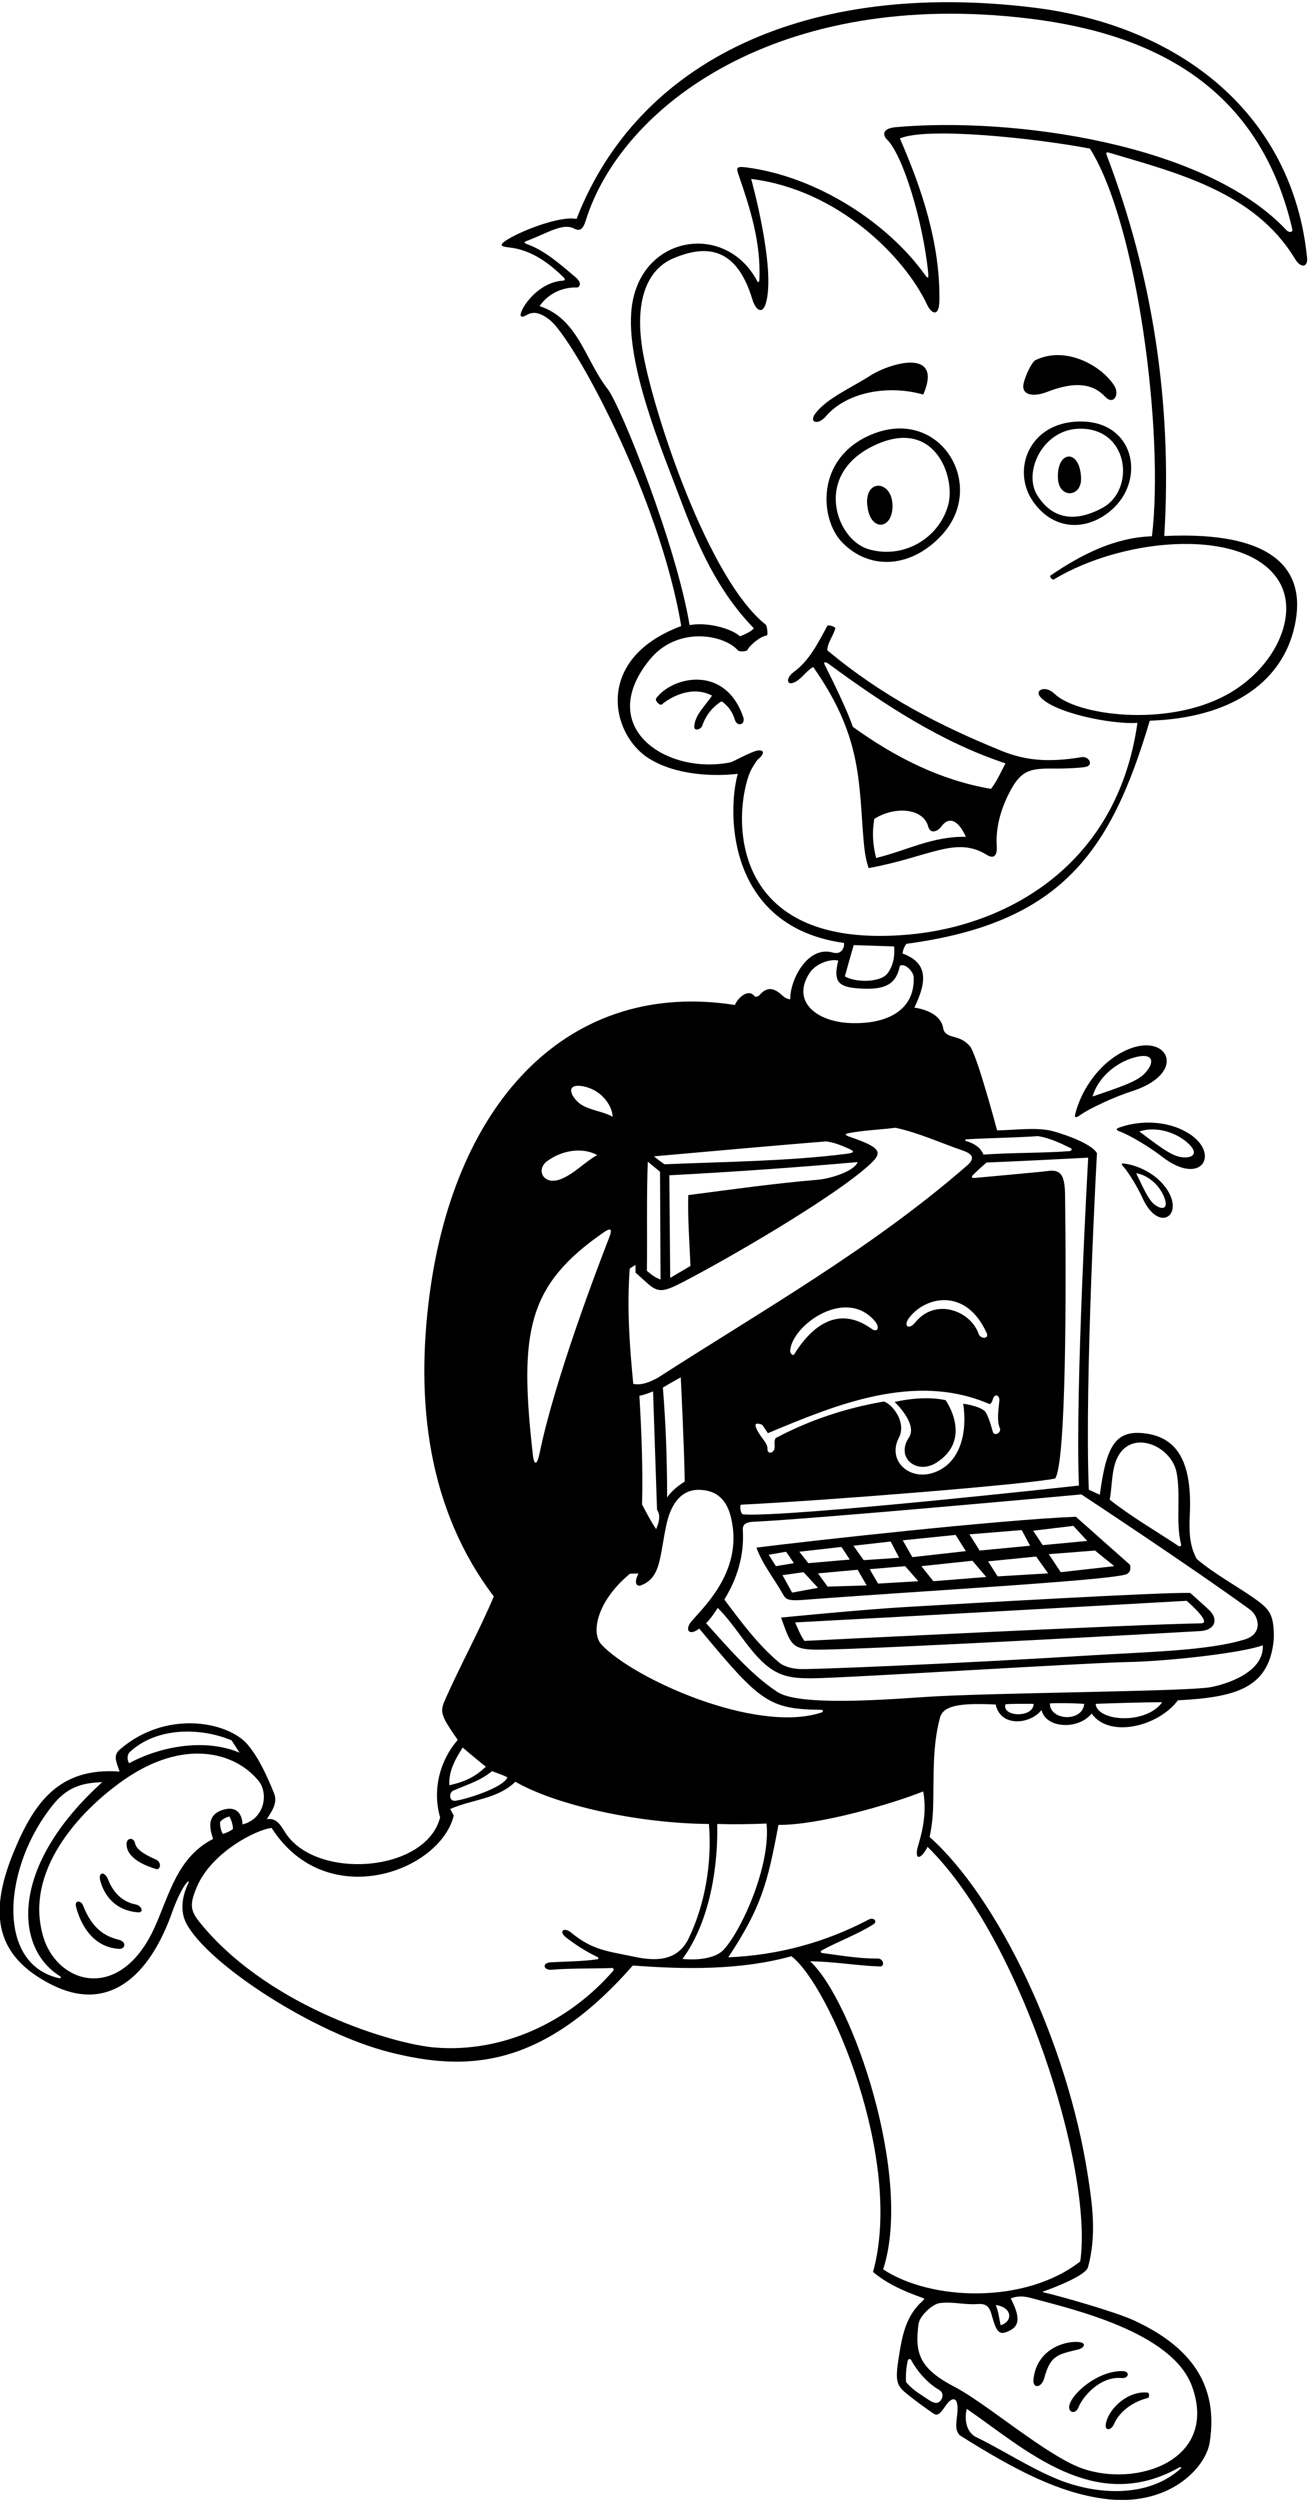 <?xml version="1.0" encoding="UTF-8"?>
<svg xmlns="http://www.w3.org/2000/svg" xmlns:xlink="http://www.w3.org/1999/xlink" width="363pt" height="693pt" viewBox="0 0 363 693" version="1.1">
<g id="surface1">
<path style=" stroke:none;fill-rule:nonzero;fill:rgb(0%,0%,0%);fill-opacity:1;" d="M 362.469 71.504 C 358.523 31.973 327.707 7.105 286.488 2.086 C 223.555 -5.578 176.906 16.859 159.871 60.703 C 155.238 59.73 143.941 64.188 140.191 66.754 C 138.203 68.113 139.195 68.371 141.309 68.609 C 146.953 69.238 151.75 72.469 156.043 76.645 C 156.953 77.531 156.75 77.75 155.938 77.812 C 150.211 78.246 145.883 83.367 144.699 86.129 C 143.922 87.949 144.602 88.168 146.09 87.312 C 147.922 86.25 149.773 86.645 152.355 88.609 C 158.922 93.617 182.941 137.605 188.906 173.555 C 164.699 182.559 169.309 203.52 179.871 210.207 C 187.504 215.039 198.23 215.262 204.586 214.512 C 201.492 225.883 201.965 256.965 234.047 261.395 C 234.23 262.672 233.371 264.754 230.938 264.062 C 223.828 262.039 218.965 271.969 219.164 277.008 C 218.23 277.008 217.48 276.465 216.797 275.832 C 214.746 273.941 212.762 273.367 210.648 275.832 C 210.215 276.336 209.406 276.371 209.297 276.215 C 207.734 274.051 204.852 276.184 203.793 278.594 C 158.27 271.48 126.238 304.629 119.105 359.016 C 115.23 388.555 118.57 418.32 136.938 442.562 C 132.828 452.305 127.594 461.703 123.289 471.527 C 121.906 474.688 122.461 475.895 126.934 482.336 C 121.93 488.07 119.855 496.242 122.051 503.809 C 118.125 519.152 87.496 521.309 79.066 507.957 C 77.816 505.977 76.695 503.871 73.984 504.297 C 75.332 502.164 77.156 499.781 75.938 496.977 C 74.109 492.523 71.969 487.609 68.746 483.711 C 63.449 477.305 46.141 473.805 33.246 484.984 C 31.43 486.562 32.059 488.008 33.18 491.113 C 16.25 489.828 9.32 499.918 3.723 513.59 C -3.348 530.855 -1.027 542.359 14.191 550.125 C 29.656 558.02 41.379 548.531 47.961 529.488 C 48.355 528.352 50.387 523.219 52.035 521.656 C 52.242 521.461 52.418 521.664 52.312 521.875 C 50.566 525.406 49.809 529.652 51.66 533.18 C 57.594 544.48 87.023 563.602 108.023 568.902 C 128.742 574.137 149.965 574.004 175.484 544.867 C 189.883 545.969 205.32 546.203 219.473 542.301 C 230.098 550.438 250.711 598.777 242.102 629.832 C 246.258 633.281 250.871 635.23 255.855 637.012 C 256.309 637.172 256.496 637.293 255.855 637.855 C 251.09 642.039 250.121 647.82 249.211 653.641 C 248.414 658.711 248.496 660.527 249.992 662.258 C 251.363 663.836 258.797 669.094 259.141 669.242 C 260.172 669.68 260.828 668.98 262.305 666.805 C 263.98 664.336 266.188 663.949 265.371 669.973 C 264.957 673.035 265.191 673.973 266.133 675.094 C 282.281 685.262 293.766 690.926 305.824 692.652 C 323.863 695.234 334.32 684.281 335.461 677.07 C 338.078 660.516 329.477 650.156 314.363 643.215 C 309.055 640.781 293.125 636.273 289.379 635.48 C 289.184 635.441 289.062 635.332 289.363 635.223 C 291.605 634.426 301.066 630.926 301.723 628.492 C 304.133 619.559 302.918 611.246 301.727 603.449 C 295.988 565.836 276.578 525.949 257.781 509.238 C 257.781 509.238 258.602 505.871 258.75 501.438 C 259.027 493.129 258.438 484.246 260.688 476.125 C 261.582 472.895 265.867 472.02 276.117 472.52 C 277.508 478.996 285.836 477.949 288.824 474.039 C 290.016 479.191 299.016 479.617 302.734 475.016 C 307.488 481.898 321.109 478.734 326.645 471.355 C 342.746 470.523 351.484 467.93 353.121 455.496 C 353.234 454.516 353.281 453.531 353.242 452.562 C 353.039 447.562 352.051 446.062 347.977 443.195 C 342.645 439.445 336.91 436.434 331.891 432.191 C 329.785 428.469 329.734 424.266 329.941 419.996 C 330.621 405.938 326.887 398.652 317.805 397.395 C 309.34 396.223 306.82 400.668 304.992 414.367 L 301.938 412.969 C 300.723 382.492 304.199 319.711 304.199 319.711 C 302.613 316.66 292.746 313.68 291.086 313.367 C 286.656 312.535 281.621 313.266 276.504 313.363 C 276.504 313.363 270.844 292.031 268.902 289.945 C 267.223 288.141 265.828 287.812 264.531 287.453 C 263.113 287.066 261.812 286.645 261.547 284.992 C 261.078 282.07 258.18 280.035 253.566 279.328 C 257.121 271.984 257.348 266.906 250.273 264.32 C 250.402 263.406 250.762 262.367 251.371 261.637 C 294.508 255.883 308.113 235.961 318.84 199.789 C 341.008 199.059 354.781 189.512 358.652 175.039 C 363.062 158.551 354.176 147.098 322.863 148.598 C 325.172 111.203 319.383 75.812 306.941 43.121 C 306.629 42.305 306.805 42.098 307.574 42.328 C 326.406 47.934 347.902 53.242 359.051 71.664 C 360.824 74.602 362.719 73.992 362.469 71.504 Z M 229.047 316.414 C 231.312 316.699 233.055 317.422 235.203 318.355 C 237.074 319.164 237.016 319.562 234.762 319.852 C 218.672 321.914 200.797 322.055 184.273 322.758 C 183.352 322.152 182.441 321.41 181.332 320.559 C 189.309 319.844 219.645 317.137 229.047 316.414 Z M 191.469 350.941 L 185.852 354.258 L 185.613 325.809 C 203.566 324.863 221.488 323.59 237.828 322.148 C 237.008 324.621 230.391 326.746 226.754 327.051 C 214.785 328.055 203.715 329.637 190.859 331.301 C 190.684 337.891 191.227 344.719 191.469 350.941 Z M 179.637 322.027 L 183.035 324.828 L 183.176 354.723 C 181.523 354.102 180.367 353.133 179.391 352.281 C 179.516 342.523 179.27 331.91 179.637 322.027 Z M 177.73 439.496 C 183.316 437.379 182.898 431.59 184.793 422.695 C 185.781 418.047 188.234 412.93 193.836 413.004 C 198.18 413.062 201.348 415.172 202.668 420.5 C 206.227 434.852 195.891 444.762 191.762 449.438 C 190.262 451.137 190.52 453.188 192.734 452.199 C 193.148 452.02 193.543 451.715 193.91 451.469 C 210.684 471.664 213.043 473.824 227.664 473.984 C 228.383 473.992 228.391 474.547 227.699 474.77 C 209.473 480.664 175.449 465.266 166.781 455.883 C 163.859 452.723 165.391 444 174.691 436.254 L 177.039 436.207 C 176.754 436.906 176.465 437.469 176.402 437.883 C 176.16 439.527 177.027 439.766 177.73 439.496 Z M 177.316 386.93 C 178.793 386.664 179.926 386.164 181.102 385.711 L 182.199 418.527 C 183.238 420.113 182.82 421.855 181.953 423.895 C 180.613 421.945 179.27 419.383 178.051 417.062 C 178.293 407.184 177.949 397.801 177.316 386.93 Z M 183.828 384.656 C 185.293 383.77 186.789 382.914 188.785 381.809 C 188.785 381.809 189.762 401.559 189.883 410.711 C 188.176 411.809 186.348 413.16 185.004 415.113 C 184.973 404.211 184.672 395.406 183.828 384.656 Z M 162.504 301.324 C 167.352 302.602 169.898 307.027 169.875 309.582 C 166.867 307.836 162.395 307.785 159.953 305.203 C 157.324 302.422 157.883 300.109 162.504 301.324 Z M 151.742 321.879 C 155.711 318.941 161.363 317.902 165.605 320.195 C 162.172 322.086 158.918 325.727 155.164 326.996 C 150.637 328.527 148.551 324.238 151.742 321.879 Z M 167.227 341.754 C 169.316 340.301 169.961 340.445 168.891 343.188 C 165.789 351.133 153.773 382.598 149.652 402.797 C 148.953 406.207 148.117 406.363 147.773 403.34 C 143.898 369.203 146.254 356.344 167.227 341.754 Z M 140.719 492.703 C 139.488 495.801 127.738 499.238 126.004 499.211 C 124.531 499.188 124.477 496.941 125.695 496.398 C 129.637 494.637 132.945 493.832 136.438 490.996 C 137.777 491.484 139.484 492.074 140.719 492.703 Z M 128.316 484.441 C 130.969 486.75 134.738 489.777 134.738 489.777 C 131.812 492.461 129.273 493.848 124.613 494.902 C 124.371 490.875 126.367 487.492 128.316 484.441 Z M 36.105 485.586 C 43.516 478.793 55.516 478.809 64.223 482.457 L 66.418 485.871 C 56.902 481.848 44.582 484.043 35.797 488.801 C 35.289 487.953 35.09 486.52 36.105 485.586 Z M 16.324 548.371 C -1.375 544.352 0.91 517.285 14.746 500.262 C 18.547 495.582 22.484 494.23 28.355 494.047 C 2.73 517.219 3.926 539.828 16.535 547.773 C 17.078 548.117 16.938 548.508 16.324 548.371 Z M 42.984 534.066 C 33.5 555.277 16.035 550.16 12.043 537.035 C 6.52 518.883 21.934 502.121 34.223 493.508 C 50.914 481.805 65.148 485.656 71.699 493.676 C 74.484 497.086 73.492 504.141 67.273 505.758 C 67.059 501.715 64.527 500.684 61.387 501.863 C 57.309 503.398 58.145 506.996 59.098 509.785 C 49.246 514.785 46.965 525.16 42.984 534.066 Z M 64.594 506.941 C 64.598 507.328 61.848 508.523 61.766 508.367 C 61.211 507.316 60.945 505.984 61.051 505.027 C 61.906 504.172 62.637 503.809 63.613 503.562 C 64.164 504.57 64.574 505.781 64.594 506.941 Z M 175.973 542.461 C 168.359 540.848 164.402 540.676 158.395 535.758 C 156.336 534.07 154.879 535.449 156.926 537.047 C 159.68 539.199 162.66 541.086 165.664 542.5 C 166.012 542.66 166.027 543.086 165.688 543.137 C 161.566 543.754 157.047 543.734 152.656 543.988 C 150.254 544.129 150.672 546.246 152.988 546.047 C 158.309 545.586 164.094 545.781 169.828 545.562 C 170.129 545.555 170.262 546.082 170.027 546.355 C 157.629 560.637 139.273 569.188 120.488 567.598 C 109.273 566.652 75.715 556.762 56.516 534.27 C 52.895 530.023 52.199 528.598 54.668 522.906 C 58.746 513.508 70.961 507.207 75.324 506.734 C 90.422 530.344 121.918 518.988 125.836 503.32 L 124.859 501.488 C 130.836 498.805 137.91 498.805 142.914 493.926 C 154.203 500.434 176.891 505.48 196.594 505.637 C 197.492 516.656 195.434 528.078 190.988 537.328 C 187.781 543.992 181.312 543.59 175.973 542.461 Z M 189.262 543.047 C 197.039 532.43 199.145 516.984 198.898 505.637 C 202.805 505.758 207.773 505.727 212.574 505.516 C 213.711 516.824 206.145 534.207 200.887 540.277 C 197.574 544.102 189.262 543.047 189.262 543.047 Z M 261.031 665.188 C 260.137 666.633 258.918 666.23 257.34 665.156 C 255.219 663.719 253.016 662.512 251.25 660.332 C 251.148 658.234 251.297 656.223 251.754 654.355 C 251.855 653.941 252.441 653.832 252.633 654.184 C 254.34 657.332 257.18 660.648 260.422 662.512 C 261.516 663.141 261.59 664.281 261.031 665.188 Z M 327.305 684.434 C 318.043 692.668 303.688 691.562 293.199 687.254 C 285.336 684.02 278.117 679.188 270.402 675.461 C 266.637 673.062 268.086 667.773 268.086 667.773 C 284.098 678.762 303.371 697.098 326.684 684.195 C 327.535 683.723 327.922 683.883 327.305 684.434 Z M 330.598 661.633 C 337.859 681.965 315.27 689.746 299.91 684.219 C 290.246 680.742 273.277 666.121 264.938 661.801 C 254.965 656.637 253.664 652.473 254.699 644.336 C 255 641.98 258.535 638.785 260.473 638.48 C 263.891 637.945 267.547 638.992 271.004 638.723 C 272.945 638.574 274.227 638.977 274.902 641.387 C 276.355 646.586 276.969 647.648 280.133 646.012 C 282.777 644.648 282.867 642.141 280.285 637.152 C 282.379 636.348 284.137 636.559 285.984 637.059 C 297.281 640.129 325.168 646.422 330.598 661.633 Z M 276.137 638.984 C 280.863 639.652 280.871 643.625 277.48 644.594 C 277.035 642.43 276.859 640.734 276.137 638.984 Z M 299.562 626.906 C 284.297 638.801 258.215 637.883 244.906 629.102 C 253.227 603.672 236.426 554.512 224.652 543.699 C 231.465 543.785 237.652 544.918 244 545.137 C 245.508 545.188 244.941 542.938 243.5 542.945 C 238.09 542.988 233.027 542.055 227.988 541.406 C 227.605 541.359 227.465 540.906 227.777 540.734 C 232.34 538.219 237.59 536.363 242.23 533.434 C 243.418 532.684 242.289 531.398 240.965 532.098 C 229.035 538.391 215.961 542.012 201.961 542.602 C 211.125 528.703 212.836 522.16 215.871 505.883 C 226.895 506.027 247.223 500.148 256.008 496.609 C 256.953 501.664 256.086 506.809 254.652 511.496 C 253.426 515.508 255.105 516.004 257.227 511.98 C 283.062 537.254 303.215 601.328 299.562 626.906 Z M 278.82 472.453 C 281.262 472.266 284.191 472.332 286.629 472.332 C 286.629 476.277 277.797 476.039 278.82 472.453 Z M 291.145 472.211 C 293.984 472.055 297.188 472.145 300.66 472.332 C 300.266 477.41 291.145 477.098 291.145 472.211 Z M 303.832 472.332 C 310.543 472.086 316.441 471.934 322.301 471.875 C 317.73 478.238 304.207 477.203 303.832 472.332 Z M 335.676 467.719 C 328.781 468.961 273.418 469.23 256.152 470.453 C 239.453 471.637 220.879 472.523 215.559 469.023 C 208.219 464.195 201.984 456.793 195.805 449.98 C 196.863 449.004 198.348 446.844 199.035 445.734 C 203.039 449.727 205.855 454.504 209.246 458.406 C 214.848 464.855 218.836 465.285 225.5 465.246 C 234.285 465.191 300.965 460.969 312.496 460.754 C 324.016 460.539 344.383 458.227 350.191 456.105 C 350.59 463.824 339.48 467.031 335.676 467.719 Z M 309.238 405.648 C 312.449 395.496 324.805 400.301 326.293 408.277 C 327.508 414.781 325.961 422.023 327.539 428.156 C 327.637 428.531 327.207 428.824 326.875 428.605 C 320.465 424.355 313.77 420.492 307.734 415.734 C 308.348 412.531 308.242 408.801 309.238 405.648 Z M 346.605 446.188 C 349.191 448.07 350.215 452.895 345.312 454.438 C 335.094 457.652 318.359 457.902 301.508 458.953 C 267.688 461.062 225.285 462.867 221.832 462.688 C 220.23 462.605 217.68 462.238 216.004 460.828 C 210.156 455.914 205.348 449.395 200.863 443.418 C 204.406 437.703 206.449 431.137 205.992 424.012 C 205.93 423.008 206.426 421.965 208.836 421.859 C 225.355 421.129 299.875 414.277 299.875 414.277 C 299.875 414.277 330.473 434.438 346.605 446.188 Z M 299.195 411.82 C 299.195 411.82 218.477 420.727 206.109 419.809 C 205.285 419.746 205.086 417.145 205.504 417.125 C 229.617 415.949 285.105 411.477 292.609 409.867 C 295.691 405.238 295.688 357.371 295.355 331.246 C 295.277 325.266 293.906 324.105 290.234 324.656 C 288.93 324.855 274.691 326.145 270.254 326.547 C 269.426 326.617 269.406 326.16 269.656 325.906 C 270.863 324.672 272.27 323.402 273.574 322.27 C 282.238 321.922 292.734 321.395 301.77 320.922 C 301.77 320.922 298.121 385.367 299.195 411.82 Z M 274.43 389.246 C 274.973 389.086 275.152 388.398 275.355 387.785 C 275.922 386.094 277.27 386.898 277.137 388.301 C 276.949 390.312 276.348 393.922 277.262 395.867 C 277.836 397.094 275.695 398.34 275.312 396.902 C 275.191 396.445 274.141 392.461 273.184 391.305 C 272.391 390.344 269.738 389.504 267.109 389.129 C 268.324 397.098 266.328 405.633 259.016 408.211 C 252.156 410.633 245.961 404.879 249.27 398.555 C 251.363 394.539 247.859 389.57 245.148 388.516 C 234.535 390.348 224.531 393.641 215.137 398.645 C 214.648 399.254 214.805 400.137 214.832 400.945 C 214.906 402.918 212.734 403.375 212.82 401.586 C 212.902 399.859 210.539 398.246 209.594 395.586 C 208.996 393.906 211.41 395.004 211.41 395.004 L 212.941 397.301 C 231.609 389.492 253.691 380.223 274.43 389.246 Z M 219.121 374.516 C 219.465 367.473 234.516 356.562 242.652 366.297 C 244.043 367.961 243.398 369.594 241.66 368.344 C 232.676 361.887 225.266 367.301 220.266 375.395 C 219.863 376.039 219.09 375.148 219.121 374.516 Z M 252.129 365.305 C 256.469 359.516 267.77 356.672 273.605 369.516 C 274.391 371.242 271.902 371.262 271.379 369.762 C 269.129 363.32 259.41 359.684 253.84 366.566 C 252.02 368.816 250.359 367.66 252.129 365.305 Z M 268.254 315.82 C 274.895 315.445 281.566 315.387 287.852 314.949 C 291.109 315.477 294.098 316.91 296.973 318.309 C 297.43 318.535 297.109 319.082 296.492 319.125 C 288.852 319.676 280.734 319.512 272.723 320.074 C 271.82 317.875 269.863 316.898 267.84 316.285 C 267.391 316.152 267.668 315.852 268.254 315.82 Z M 266.938 318.93 C 270.039 320 270.289 321.27 268.129 323.148 C 241.516 346.297 211.449 363.23 182.441 381.93 C 180.367 383.027 178.051 384.125 175.609 383.637 C 174.617 373.273 173.809 362.672 174.633 351.672 L 176.219 350.641 C 176.203 351.441 176.27 351.973 176.219 352.77 C 176.707 353.168 179.961 356.234 180.871 356.82 C 183.203 358.32 184.934 357.707 189.539 355.324 C 201.57 349.105 231.254 331.969 241.258 322.758 C 244.809 319.484 244.441 318.152 235.77 315.191 C 234.223 314.66 234.148 314.355 235.473 314.105 C 239.578 313.328 244.141 313.168 248.32 312.633 C 254.82 314.039 260.738 316.793 266.938 318.93 Z M 253.371 270.801 C 253.789 280.176 245.781 284.023 235.758 283.609 C 226.129 283.211 219.395 277.387 224.574 269.633 C 226.16 267.258 229.977 265.738 232.461 266.273 C 231.191 271.445 231.961 273.453 237.277 273.938 C 245.324 274.668 248.484 273.02 249.543 267.738 C 251.074 266.859 253.312 269.504 253.371 270.801 Z M 234.293 270.664 C 235.023 267.98 235.867 265.047 236.738 261.996 L 247.957 262.367 C 248.184 265.156 247.684 267.699 246.156 269.797 C 244.227 272.445 237.184 272.426 234.293 270.664 Z M 319.449 148.664 C 309.004 149.016 299.801 153.773 291.293 159.562 C 290.961 159.793 291.848 160.848 292.199 160.656 C 312.41 148.453 346.418 146.227 354.953 161.637 C 360.086 170.902 353.422 185.359 340.172 192.605 C 323.527 201.699 298.645 198.336 292.441 192.34 C 289.914 189.898 287.027 191.273 288.324 192.992 C 291.723 197.504 308.102 200.883 315.422 200.395 C 309.75 240.496 278.535 256.641 252.23 259.059 C 200.98 263.762 203.391 225.082 208.012 214.008 C 208.312 213.293 209.727 210.867 210.234 210.461 C 212.152 208.914 211.922 207.77 210.074 208.062 C 208.309 208.344 203.285 211.191 202.566 211.336 C 184.859 214.887 164.887 201.703 180.137 182.906 C 187.832 173.422 200.773 175.934 204.586 180.246 C 205.164 180.902 207.391 180.477 207.344 180.078 C 207.305 179.727 210.234 176.559 212.688 176.137 C 212.984 176.086 212.738 173.473 212.363 173.176 C 196.406 160.57 181.453 114.953 178.391 98.27 C 175.645 83.297 179.539 74.633 186.773 71.59 C 195.309 68.004 204.102 67.934 208.625 82.961 C 209.566 86.082 211.402 87.176 212.32 84.27 C 215.328 74.727 208.305 49.602 208.305 49.602 C 232.398 52.566 250.863 71.191 257.094 84.457 C 258.289 87.004 260.445 88.078 260.508 83.25 C 260.719 67.5 255.613 52.238 249.543 38.375 C 257.055 35.156 286.68 38.254 302.246 41.184 C 315.383 61.984 322.867 119.941 319.449 148.664 Z M 356.73 63.781 C 334.113 39.711 280.766 32.375 248.477 35.246 C 244.102 35.633 245.105 37.84 245.902 38.602 C 250.41 42.922 255.922 61.305 257.391 75.496 C 257.602 77.531 257.238 77.215 256.238 75.828 C 246.297 62.074 226.98 49.039 207.012 46.41 C 204.148 46.035 204.148 46.531 204.793 48.402 C 208.023 57.785 211.074 67.227 210.578 77.746 C 210.559 78.164 210.211 78.352 210.047 78.039 C 201.363 61.375 177.492 65.062 175.16 85.395 C 173.379 100.934 183.82 125.387 188.555 138.059 C 193.383 150.977 198.816 163.625 209.039 174.16 C 208.43 175.141 205.395 176.371 205.18 176.371 C 202.645 174.102 195.898 172.398 191.227 173.297 C 187.645 151.469 172.227 112.594 168.465 107.777 C 162.27 99.844 160.336 88.352 149.625 84.859 C 152.043 81.402 155.879 79.578 159.996 79.695 C 160.672 79.715 161.566 78.496 159.629 76.867 C 155.355 73.27 151.18 69.48 146.109 67.664 C 145.352 67.395 145.238 67.105 145.914 66.855 C 151.629 64.719 155.98 61.727 159.145 63.336 C 160.641 64.098 161.594 63.84 162.445 61.109 C 172.32 29.473 215.867 -3.414 285.703 5.188 C 320.613 9.484 349.328 24.559 358.371 63.531 C 358.586 64.445 357.492 64.594 356.73 63.781 "/>
<path style=" stroke:none;fill-rule:nonzero;fill:rgb(0%,0%,0%);fill-opacity:1;" d="M 287.066 99.883 C 286.246 100.293 284.359 103.879 283.828 106.453 C 283.246 109.277 286.121 110.297 290.449 108.617 C 297.82 105.75 302.902 106.184 306.441 109.945 C 308.816 112.477 310.484 109.363 309.074 107.051 C 305.621 101.379 295.41 95.699 287.066 99.883 "/>
<path style=" stroke:none;fill-rule:nonzero;fill:rgb(0%,0%,0%);fill-opacity:1;" d="M 228.969 115.473 C 235.055 108.355 246.859 106.738 256.008 109.379 C 256.008 109.379 258.047 105.27 256.973 102.762 C 255.062 98.301 245.469 101.445 241.219 104.199 C 236.438 107.301 229.438 110.336 226.242 114.441 C 224.07 117.227 226.883 117.914 228.969 115.473 "/>
<path style=" stroke:none;fill-rule:nonzero;fill:rgb(0%,0%,0%);fill-opacity:1;" d="M 286.359 138.848 C 292.375 147.664 302.266 147.203 308.957 140.703 C 317.637 132.273 314.363 116.555 299.246 116.848 C 285.305 117.113 280.539 130.316 286.359 138.848 Z M 305.699 140.801 C 298.227 144.836 291.922 144.031 287.68 137.355 C 283.633 130.98 289.059 119.246 298.988 118.855 C 313.098 118.297 315.027 135.77 305.699 140.801 "/>
<path style=" stroke:none;fill-rule:nonzero;fill:rgb(0%,0%,0%);fill-opacity:1;" d="M 241.422 120.562 C 226.059 127.152 227.367 143.949 233.469 150.285 C 241.25 158.359 252.996 157.449 261.418 148.051 C 273.797 134.227 260.488 112.379 241.422 120.562 Z M 262.996 139.777 C 260.598 149.105 250.555 155.215 240.691 152.195 C 231.867 149.496 225.273 131.492 242.594 123.41 C 259.219 115.656 264.949 132.168 262.996 139.777 "/>
<path style=" stroke:none;fill-rule:nonzero;fill:rgb(0%,0%,0%);fill-opacity:1;" d="M 293.387 132.742 C 293.715 138.289 299.992 137.914 299.793 132.496 C 299.488 124.23 292.922 124.836 293.387 132.742 "/>
<path style=" stroke:none;fill-rule:nonzero;fill:rgb(0%,0%,0%);fill-opacity:1;" d="M 240.645 141.066 C 241.852 147.59 247.691 146.523 247.504 140 C 247.301 132.781 239.086 132.613 240.645 141.066 "/>
<path style=" stroke:none;fill-rule:nonzero;fill:rgb(0%,0%,0%);fill-opacity:1;" d="M 229.41 180.262 C 229.512 178.086 231.055 176.309 231.637 174.219 C 231.77 173.73 229.641 173.129 229.449 173.473 C 226.949 177.996 224.555 183.07 220.062 186.336 C 217.602 188.121 218.176 190.777 221.242 188.594 C 222.73 187.535 223.965 185.707 225.508 184.898 C 238.824 203.812 238.133 216.27 239.426 232.258 C 239.66 235.168 239.965 238.051 240.879 240.652 C 257.797 237.559 265.113 231.645 273.668 236.992 C 275.895 238.383 276.547 236.691 276.414 234.738 C 276.031 229.07 277.754 223.609 280.395 218.82 C 283.562 213.074 286.336 212.984 293.25 213.062 C 294.91 213.078 300.586 212.891 301.492 212.48 C 303.234 211.695 301.699 209.609 300.023 209.887 C 290.316 211.492 284.039 210.711 277.699 208.129 C 260.66 201.18 244.824 193.145 229.41 180.262 Z M 242.953 237.848 C 242.09 234.309 241.754 230.902 242.465 226.988 C 248.387 223.312 256.039 224.168 257.367 229.035 C 258.07 231.602 260.273 230.168 260.961 229.223 C 263.574 225.617 266.215 228.273 267.844 231.988 C 258.691 231.746 251.129 235.895 242.953 237.848 Z M 274.797 218.691 C 260.645 216.254 248.199 209.91 236.488 201.488 C 235 196.945 230.652 188.16 228.742 184.379 C 228.18 183.262 229.105 183.531 229.746 184.004 C 245.242 195.402 261.133 205.758 278.82 211.617 C 277.602 213.934 276.383 216.738 274.797 218.691 "/>
<path style=" stroke:none;fill-rule:nonzero;fill:rgb(0%,0%,0%);fill-opacity:1;" d="M 181.938 193.652 C 181.559 194.199 182.973 195.746 183.527 195.285 C 186.059 193.195 191.844 189.941 197.449 192.828 C 195.738 195.504 192.617 198.176 192.535 201.508 C 192.504 202.727 194.391 202.285 194.785 201.094 C 195.695 198.359 197.648 195.863 200.133 194.414 C 201.961 195.695 203.176 197.457 203.77 199.492 C 204.395 201.629 206.863 200.926 206.09 198.719 C 200.871 183.84 186 187.801 181.938 193.652 "/>
<path style=" stroke:none;fill-rule:nonzero;fill:rgb(0%,0%,0%);fill-opacity:1;" d="M 309.195 292.879 C 303.82 296.473 299.746 302.656 298.203 308.719 C 297.902 309.902 298.34 309.969 299.41 309.207 C 302.477 307.023 309.68 303.844 313.84 302.52 C 331.031 297.055 322.766 283.812 309.195 292.879 Z M 314.301 293.219 C 320.379 291.453 320.203 294.863 317.254 297.758 C 314.945 300.023 309.941 301.57 302.977 303.973 C 304.422 298.863 309.297 294.668 314.301 293.219 "/>
<path style=" stroke:none;fill-rule:nonzero;fill:rgb(0%,0%,0%);fill-opacity:1;" d="M 326.691 312.711 C 321.598 310.664 315.312 310.773 310.324 312.598 C 309.352 312.957 309.516 313.293 310.559 313.68 C 313.559 314.781 319.238 318.305 322.16 320.586 C 334.23 330.012 339.551 317.871 326.691 312.711 Z M 327.137 320.691 C 324.441 320.16 320.961 317.398 315.938 313.668 C 320.211 312.23 325.488 313.637 328.902 316.445 C 333.051 319.859 330.578 321.371 327.137 320.691 "/>
<path style=" stroke:none;fill-rule:nonzero;fill:rgb(0%,0%,0%);fill-opacity:1;" d="M 311.699 322.547 C 310.926 322.441 310.914 322.723 311.48 323.348 C 313.094 325.137 315.645 329.48 316.793 332.027 C 321.539 342.551 329.348 336.32 322.582 328.363 C 319.898 325.211 315.668 323.078 311.699 322.547 Z M 322.742 331.633 C 324.312 335.367 322.133 335.508 320.074 333.848 C 318.465 332.547 317.113 329.48 315.07 325.23 C 318.422 325.77 321.449 328.559 322.742 331.633 "/>
<path style=" stroke:none;fill-rule:nonzero;fill:rgb(0%,0%,0%);fill-opacity:1;" d="M 252.043 398.527 C 248.277 404.129 254.285 408.984 259.781 405.414 C 269.887 398.855 262.23 388.152 262.23 388.152 C 257.715 387.176 252.469 387.66 248.078 388.641 C 248.078 388.641 254.605 394.715 252.043 398.527 "/>
<path style=" stroke:none;fill-rule:nonzero;fill:rgb(0%,0%,0%);fill-opacity:1;" d="M 209.77 429.02 C 211.414 433.621 214.629 437.531 217.035 441.812 C 217.914 443.383 218.441 443.852 222.82 443.512 C 252.344 441.219 309.75 438.039 312.555 436.316 C 313.43 435.777 313.629 434.859 313.348 433.777 L 298.348 420.469 C 277.18 421.316 224.863 427.113 209.77 429.02 Z M 283.336 424.164 L 285.664 428.5 L 271.664 429.836 L 268.836 425.336 Z M 265 425.5 L 267.836 430 L 253 431.664 L 250.336 427 Z M 247 427.336 L 249.336 431.836 L 239.5 432.5 L 236.664 428.5 Z M 233.336 428.836 L 235.664 432.336 L 224.164 433.336 L 221.664 430.164 Z M 213.164 431 L 218 430.164 L 220.164 433.336 L 215.164 434.164 Z M 219.664 441.5 L 217 436.664 L 222.836 435.836 L 226.836 440.164 Z M 229.5 439.836 L 226.836 436.164 L 237.836 435.164 L 240.336 439.5 Z M 243.5 439 L 241.164 435 L 251 434.164 L 254.664 438.336 Z M 258.836 438.336 L 255.5 434.164 L 269.664 432.664 L 273.5 437.164 Z M 276.664 437 L 274 432.836 L 287.336 431.5 L 290.664 436.164 Z M 309 434.164 L 294.164 435.836 L 290.836 430.836 L 303.664 429.836 Z M 289.164 428.336 L 286.5 424.336 L 297.664 423 L 301.5 427.164 L 289.164 428.336 "/>
<path style=" stroke:none;fill-rule:nonzero;fill:rgb(0%,0%,0%);fill-opacity:1;" d="M 216.602 448.418 C 216.602 448.418 217.508 451.016 218.012 452.262 C 219.691 456.434 220.832 457.371 227.336 457.316 C 241.879 457.188 321.105 452.832 332.836 452.164 C 336.504 451.957 338.039 449.391 335.652 446.68 C 335.172 446.129 330.062 441.586 330.062 441.586 C 321.621 441.391 270.375 444.352 250.668 445.52 C 238.691 446.227 216.602 448.418 216.602 448.418 Z M 333.488 448.402 C 334.078 449.336 334.137 450.012 332.996 450.023 C 316.68 450.203 223.066 454.887 223.066 454.887 C 221.969 453.301 221.238 451.469 220.508 449.762 C 239.695 448.781 329.074 443.77 329.074 443.77 C 329.074 443.77 332.328 446.551 333.488 448.402 "/>
<path style=" stroke:none;fill-rule:nonzero;fill:rgb(0%,0%,0%);fill-opacity:1;" d="M 43.262 515.52 C 41.547 514.723 37.855 513.152 37.445 510.98 C 37.133 509.324 35.215 509.383 35.105 511.008 C 34.988 512.852 36.051 515.926 43.293 518.137 C 44.434 518.484 44.977 516.324 43.262 515.52 "/>
<path style=" stroke:none;fill-rule:nonzero;fill:rgb(0%,0%,0%);fill-opacity:1;" d="M 37.676 527.961 C 33.762 527.199 31.355 524.492 30.031 521.145 C 29 518.531 27.129 518.973 27.824 521.453 C 28.926 525.391 31.891 529.66 38.336 530.137 C 39.953 530.258 39.32 528.277 37.676 527.961 "/>
<path style=" stroke:none;fill-rule:nonzero;fill:rgb(0%,0%,0%);fill-opacity:1;" d="M 32.863 537.703 C 29.215 536.816 25.578 534.766 23.027 528.219 C 22.469 526.777 20.586 526.66 21.098 528.641 C 21.945 531.906 24.816 539.746 32.992 540.258 C 34.777 540.371 35.227 538.273 32.863 537.703 "/>
<path style=" stroke:none;fill-rule:nonzero;fill:rgb(0%,0%,0%);fill-opacity:1;" d="M 289.59 659.219 C 291.316 652.852 293.359 652.688 299.07 651.293 C 300.516 650.941 301.691 649.398 298.84 649.227 C 295.023 649 287.43 651.344 286.586 659.641 C 286.324 662.184 288.805 662.109 289.59 659.219 "/>
<path style=" stroke:none;fill-rule:nonzero;fill:rgb(0%,0%,0%);fill-opacity:1;" d="M 296.512 667.004 C 296.234 668.832 298.285 669.387 299.07 667.359 C 300.18 664.5 305.004 658.68 311.012 659.23 C 313.023 659.414 313.48 657.363 311.336 657.309 C 304.449 657.133 297.023 663.625 296.512 667.004 "/>
<path style=" stroke:none;fill-rule:nonzero;fill:rgb(0%,0%,0%);fill-opacity:1;" d="M 306.648 671.996 C 306.32 673.941 308.137 673.801 308.902 672.031 C 310.512 668.312 314.422 665.695 318.316 664.758 C 318.816 664.637 318.691 663.324 318.32 663.277 C 313.02 662.609 307.41 667.555 306.648 671.996 "/>
</g>
</svg>
